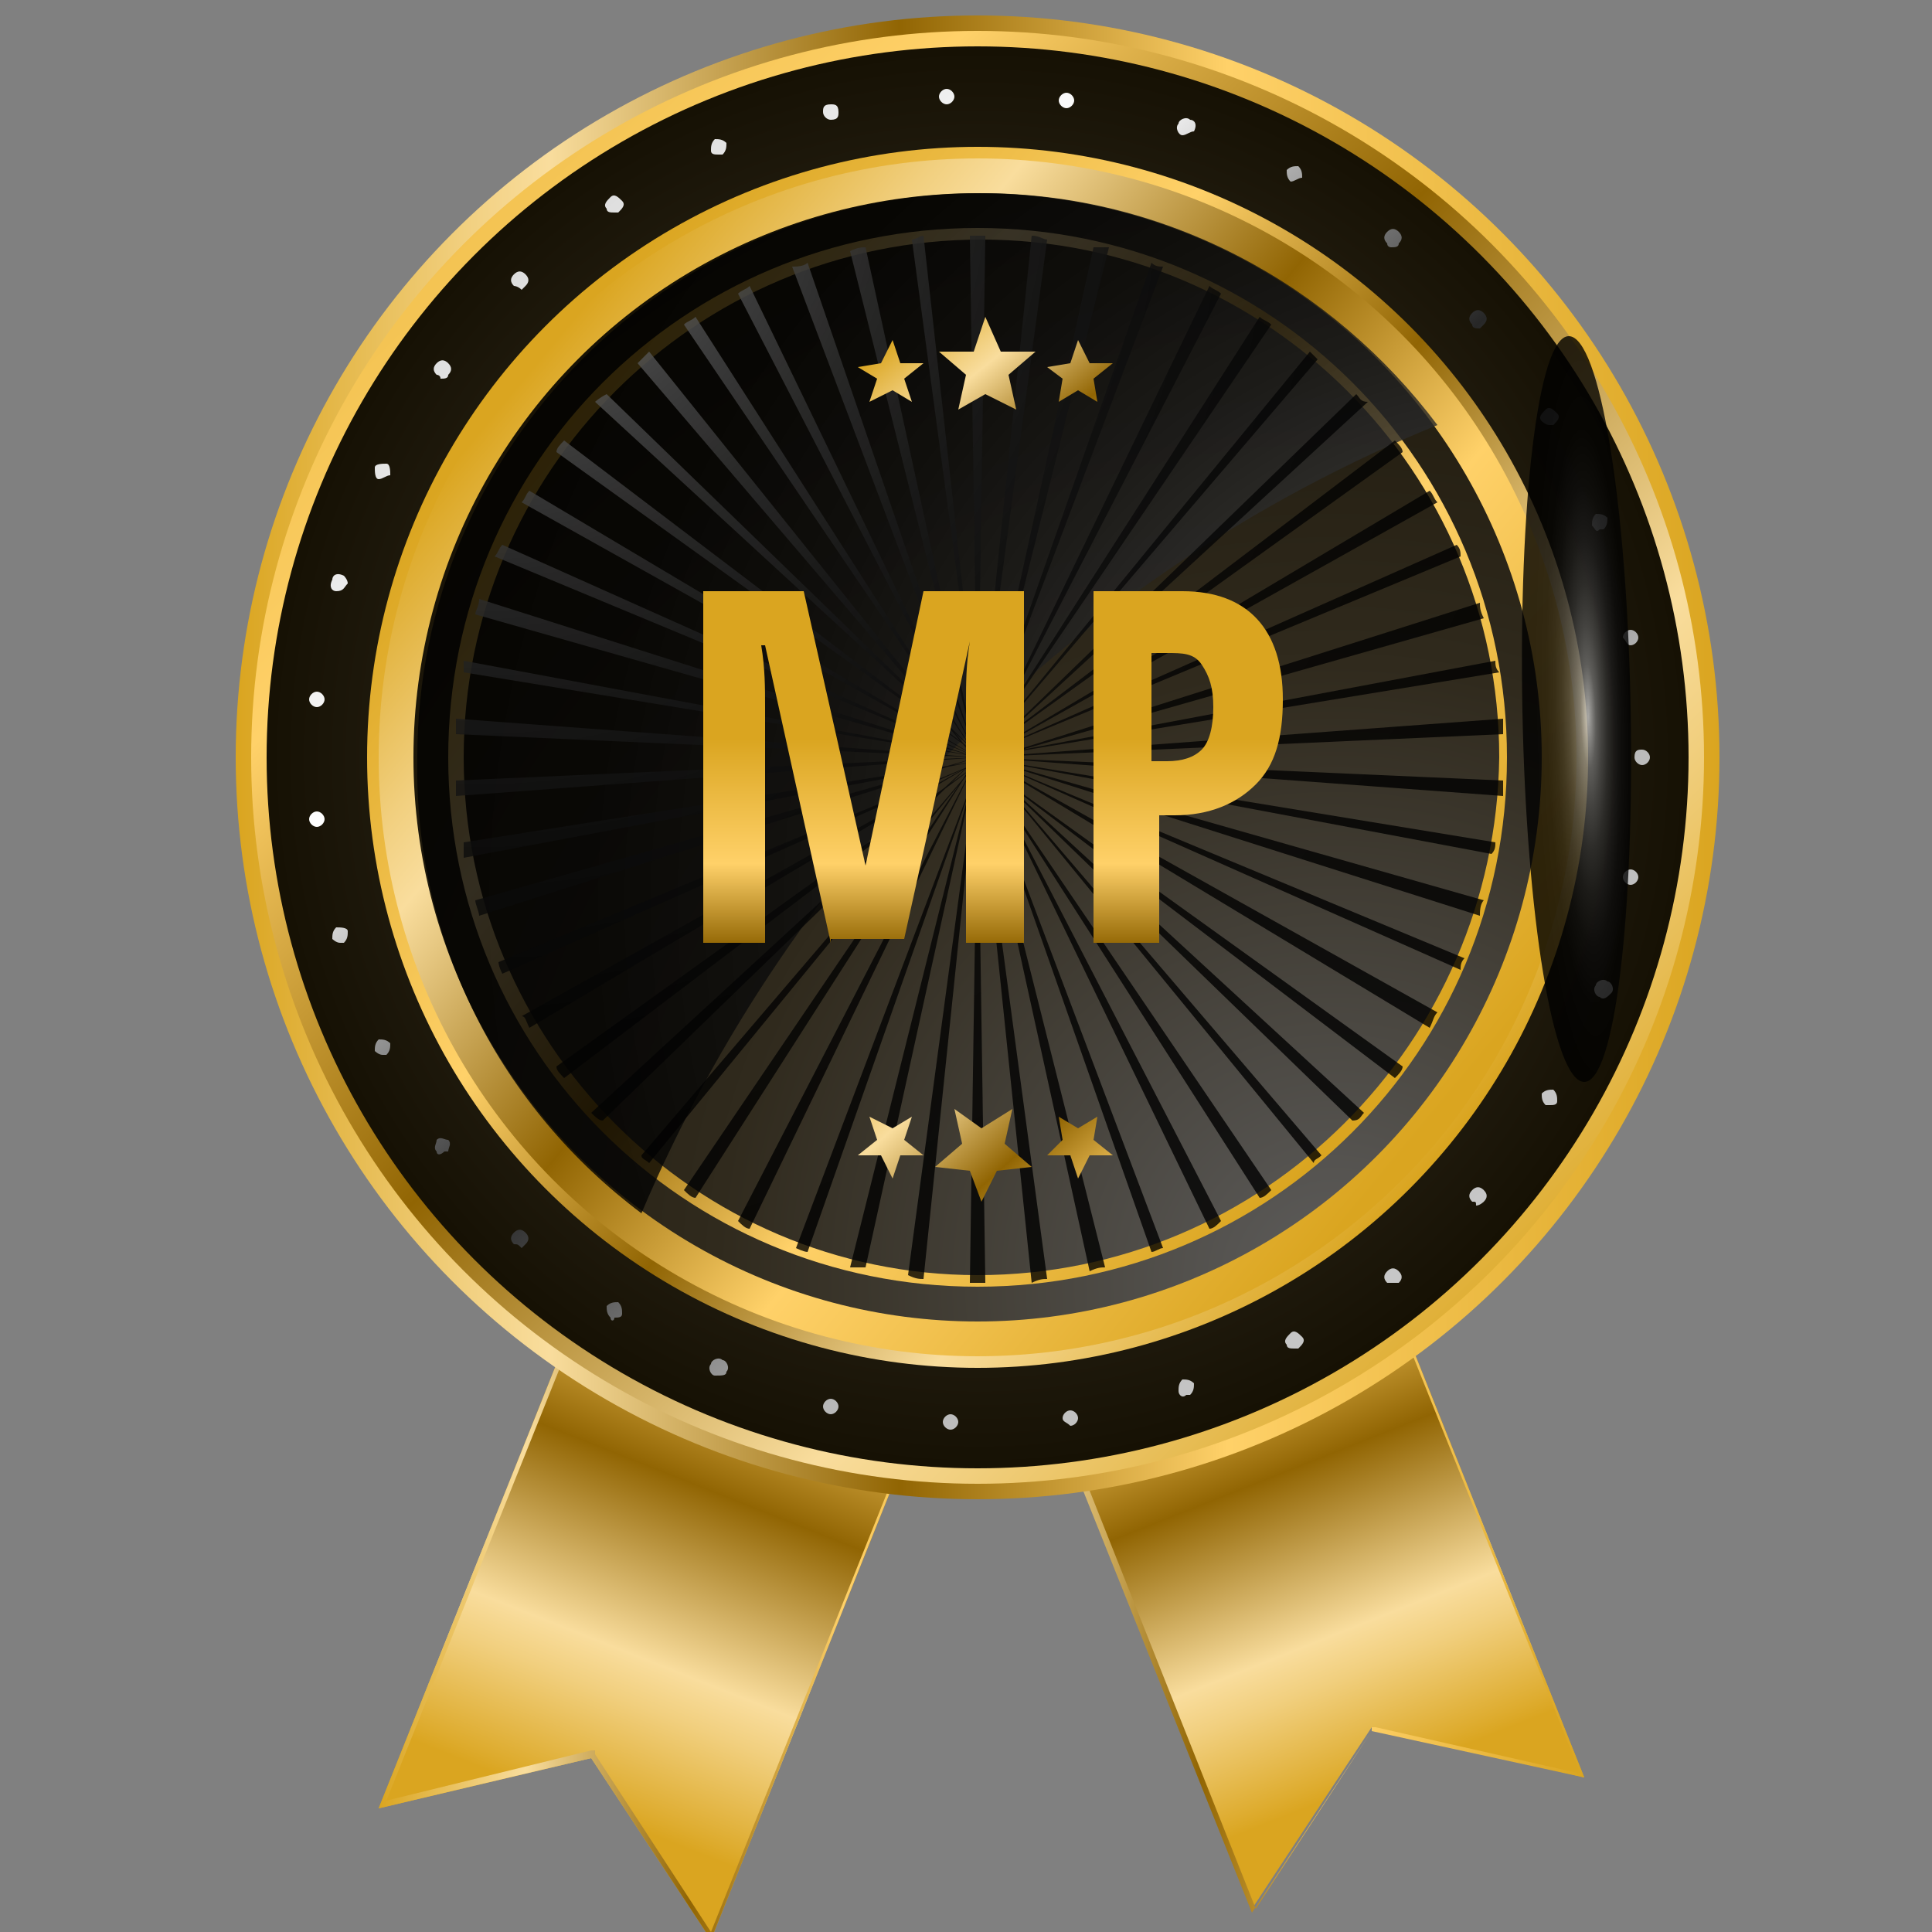 <?xml version="1.0" encoding="utf-8"?>
<!-- Generator: Adobe Illustrator 21.0.0, SVG Export Plug-In . SVG Version: 6.00 Build 0)  -->
<svg version="1.1" id="Layer_1" xmlns="http://www.w3.org/2000/svg" xmlns:xlink="http://www.w3.org/1999/xlink" x="0px" y="0px"
	 width="50px" height="50px" viewBox="0 0 50 50" style="enable-background:new 0 0 50 50;" xml:space="preserve">
<rect x="0" y="0" width="50" height="50" fill="#808080" stroke="none"/>
<style type="text/css">
	.st0{fill:url(#SVGID_1_);}
	.st1{fill:url(#SVGID_2_);}
	.st2{fill:url(#SVGID_3_);}
	.st3{fill:url(#SVGID_4_);}
	.st4{fill:url(#SVGID_5_);}
	.st5{fill:url(#SVGID_6_);}
	.st6{fill:url(#SVGID_7_);}
	.st7{fill:url(#SVGID_8_);}
	.st8{fill:url(#SVGID_9_);}
	.st9{fill:url(#SVGID_10_);}
	.st10{fill:url(#SVGID_11_);}
	.st11{fill:url(#SVGID_12_);}
	.st12{fill:url(#SVGID_13_);}
	.st13{opacity:0.8;fill:url(#SVGID_14_);}
	.st14{opacity:0.8;fill:url(#SVGID_15_);}
	.st15{opacity:0.8;fill:url(#SVGID_16_);}
	.st16{fill:url(#SVGID_17_);}
	.st17{fill:url(#SVGID_18_);}
	.st18{fill:url(#SVGID_19_);}
	.st19{fill:url(#SVGID_20_);}
	.st20{fill:url(#SVGID_21_);}
	.st21{fill:url(#SVGID_22_);}
	.st22{fill:url(#SVGID_23_);}
	.st23{fill:url(#SVGID_24_);}
</style>
<g>
	<g>
		
			<linearGradient id="SVGID_1_" gradientUnits="userSpaceOnUse" x1="-1756.966" y1="45.946" x2="-1750.126" y2="28.65" gradientTransform="matrix(-1 0 0 1 -1721.004 0)">
			<stop  offset="0" style="stop-color:#DAA520"/>
			<stop  offset="2.318059e-02" style="stop-color:#DEAC2F"/>
			<stop  offset="0.151" style="stop-color:#F1CF7E"/>
			<stop  offset="0.21" style="stop-color:#F9DD9D"/>
			<stop  offset="0.446" style="stop-color:#916503"/>
			<stop  offset="0.667" style="stop-color:#FFD169"/>
			<stop  offset="1" style="stop-color:#DAA520"/>
		</linearGradient>
		<polygon class="st0" points="31.6,22.5 23,26 32.4,49.4 35.5,44.7 41,46 		"/>
		<linearGradient id="SVGID_2_" gradientUnits="userSpaceOnUse" x1="23.04" y1="35.99" x2="41.009" y2="35.99">
			<stop  offset="0" style="stop-color:#DAA520"/>
			<stop  offset="2.318059e-02" style="stop-color:#DEAC2F"/>
			<stop  offset="0.151" style="stop-color:#F1CF7E"/>
			<stop  offset="0.21" style="stop-color:#F9DD9D"/>
			<stop  offset="0.446" style="stop-color:#916503"/>
			<stop  offset="0.667" style="stop-color:#FFD169"/>
			<stop  offset="1" style="stop-color:#DAA520"/>
		</linearGradient>
		<path class="st1" d="M31.6,22.7l9.3,23.2l-5.3-1.2l-0.1,0l0,0.1l-3,4.6L23.2,26L31.6,22.7 M31.6,22.5L23,26l9.4,23.5l3.1-4.7
			L41,46L31.6,22.5L31.6,22.5z"/>
	</g>
	<g>
		<g>
			<linearGradient id="SVGID_3_" gradientUnits="userSpaceOnUse" x1="14.879" y1="46.703" x2="22.175" y2="28.256">
				<stop  offset="0" style="stop-color:#DAA520"/>
				<stop  offset="2.318059e-02" style="stop-color:#DEAC2F"/>
				<stop  offset="0.151" style="stop-color:#F1CF7E"/>
				<stop  offset="0.21" style="stop-color:#F9DD9D"/>
				<stop  offset="0.446" style="stop-color:#916503"/>
				<stop  offset="0.667" style="stop-color:#FFD169"/>
				<stop  offset="1" style="stop-color:#DAA520"/>
			</linearGradient>
			<polygon class="st2" points="19.2,23.3 27.8,26.7 18.4,50.2 15.3,45.5 9.8,46.8 			"/>
			<linearGradient id="SVGID_4_" gradientUnits="userSpaceOnUse" x1="9.833" y1="36.747" x2="27.801" y2="36.747">
				<stop  offset="0" style="stop-color:#DAA520"/>
				<stop  offset="2.318059e-02" style="stop-color:#DEAC2F"/>
				<stop  offset="0.151" style="stop-color:#F1CF7E"/>
				<stop  offset="0.21" style="stop-color:#F9DD9D"/>
				<stop  offset="0.446" style="stop-color:#916503"/>
				<stop  offset="0.667" style="stop-color:#FFD169"/>
				<stop  offset="1" style="stop-color:#DAA520"/>
			</linearGradient>
			<path class="st3" d="M19.3,23.4l8.4,3.4L18.4,50l-3-4.6l0-0.1l-0.1,0L10,46.6L19.3,23.4 M19.2,23.3L9.8,46.8l5.5-1.3l3.1,4.7
				l9.4-23.5L19.2,23.3L19.2,23.3z"/>
		</g>
	</g>
	<linearGradient id="SVGID_5_" gradientUnits="userSpaceOnUse" x1="6.139" y1="19.616" x2="44.546" y2="19.616">
		<stop  offset="0" style="stop-color:#DAA520"/>
		<stop  offset="2.318059e-02" style="stop-color:#DEAC2F"/>
		<stop  offset="0.151" style="stop-color:#F1CF7E"/>
		<stop  offset="0.21" style="stop-color:#F9DD9D"/>
		<stop  offset="0.446" style="stop-color:#916503"/>
		<stop  offset="0.667" style="stop-color:#FFD169"/>
		<stop  offset="1" style="stop-color:#DAA520"/>
	</linearGradient>
	<circle class="st4" cx="25.3" cy="19.6" r="19.2"/>
	
		<linearGradient id="SVGID_6_" gradientUnits="userSpaceOnUse" x1="-1348.396" y1="-1565.562" x2="-1312.202" y2="-1529.368" gradientTransform="matrix(-1 0 0 -1 -1308.479 -1531.372)">
		<stop  offset="0" style="stop-color:#DAA520"/>
		<stop  offset="2.318059e-02" style="stop-color:#DEAC2F"/>
		<stop  offset="0.151" style="stop-color:#F1CF7E"/>
		<stop  offset="0.21" style="stop-color:#F9DD9D"/>
		<stop  offset="0.446" style="stop-color:#916503"/>
		<stop  offset="0.667" style="stop-color:#FFD169"/>
		<stop  offset="1" style="stop-color:#DAA520"/>
	</linearGradient>
	<circle class="st5" cx="25.3" cy="19.6" r="18.8"/>
	<radialGradient id="SVGID_7_" cx="25.343" cy="19.616" r="18.355" gradientUnits="userSpaceOnUse">
		<stop  offset="0" style="stop-color:#5E5D5C"/>
		<stop  offset="0.516" style="stop-color:#302A1D"/>
		<stop  offset="1" style="stop-color:#161104"/>
	</radialGradient>
	<circle class="st6" cx="25.3" cy="19.6" r="18.4"/>
	<g>
		<linearGradient id="SVGID_8_" gradientUnits="userSpaceOnUse" x1="12.795" y1="5.488" x2="41.269" y2="37.451">
			<stop  offset="0" style="stop-color:#D5D5D5"/>
			<stop  offset="5.046252e-02" style="stop-color:#E0E0E0"/>
			<stop  offset="0.21" style="stop-color:#FFFFFF"/>
			<stop  offset="0.446" style="stop-color:#272727"/>
			<stop  offset="0.667" style="stop-color:#B7B7B7"/>
			<stop  offset="1" style="stop-color:#D5D5D5"/>
		</linearGradient>
		<path class="st7" d="M24.6,37c-0.1,0-0.2-0.1-0.2-0.2l0,0c0-0.1,0.1-0.2,0.2-0.2l0,0c0.1,0,0.2,0.1,0.2,0.2l0,0
			C24.8,36.9,24.7,37,24.6,37L24.6,37C24.6,37,24.6,37,24.6,37z M27.5,36.7c0-0.1,0.1-0.2,0.2-0.2l0,0c0.1,0,0.2,0.1,0.2,0.2l0,0
			c0,0.1-0.1,0.2-0.2,0.2l0,0c0,0,0,0,0,0l0,0C27.6,36.8,27.5,36.8,27.5,36.7z M21.5,36.6L21.5,36.6L21.5,36.6
			c-0.1,0-0.2-0.1-0.2-0.2l0,0c0-0.1,0.1-0.2,0.2-0.2l0,0c0.1,0,0.2,0.1,0.2,0.2l0,0C21.7,36.5,21.6,36.6,21.5,36.6L21.5,36.6
			C21.5,36.6,21.5,36.6,21.5,36.6z M30.5,36c0-0.1,0-0.2,0.1-0.3l0,0c0.1,0,0.2,0,0.3,0.1l0,0c0,0.1,0,0.2-0.1,0.3l0,0l0,0l0,0
			c0,0,0,0-0.1,0l0,0C30.6,36.2,30.5,36.1,30.5,36z M18.5,35.6c-0.1,0-0.2-0.2-0.1-0.3l0,0c0-0.1,0.2-0.2,0.3-0.1l0,0
			c0.1,0,0.2,0.2,0.1,0.3l0,0C18.8,35.6,18.7,35.6,18.5,35.6L18.5,35.6C18.6,35.6,18.5,35.6,18.5,35.6z M33.3,34.8
			c-0.1-0.1,0-0.2,0.1-0.3l0,0c0.1-0.1,0.2,0,0.3,0.1l0,0c0.1,0.1,0,0.2-0.1,0.3l0,0c0,0-0.1,0-0.1,0l0,0
			C33.4,34.9,33.3,34.9,33.3,34.8z M15.8,34.1C15.8,34.1,15.8,34.1,15.8,34.1L15.8,34.1c-0.1-0.1-0.1-0.2-0.1-0.3l0,0
			c0.1-0.1,0.2-0.1,0.3-0.1l0,0c0.1,0.1,0.1,0.2,0.1,0.3l0,0c0,0.1-0.1,0.1-0.2,0.1l0,0C15.9,34.2,15.8,34.2,15.8,34.1z M35.9,33.2
			c-0.1-0.1-0.1-0.2,0-0.3l0,0c0.1-0.1,0.2-0.1,0.3,0l0,0c0.1,0.1,0.1,0.2,0,0.3l0,0c0,0-0.1,0-0.1,0l0,0
			C36,33.2,35.9,33.2,35.9,33.2z M13.3,32.2c-0.1-0.1-0.1-0.2,0-0.3l0,0c0.1-0.1,0.2-0.1,0.3,0l0,0c0.1,0.1,0.1,0.2,0,0.3l0,0
			c0,0-0.1,0.1-0.1,0.1l0,0C13.4,32.2,13.4,32.2,13.3,32.2z M38.1,31.1c-0.1-0.1-0.1-0.2,0-0.3l0,0c0.1-0.1,0.2-0.1,0.3,0l0,0
			c0.1,0.1,0.1,0.2,0,0.3l0,0c0,0-0.1,0.1-0.2,0.1l0,0C38.2,31.1,38.2,31.1,38.1,31.1z M11.3,29.8C11.3,29.8,11.3,29.8,11.3,29.8
			L11.3,29.8c-0.1-0.1,0-0.2,0-0.3l0,0c0.1-0.1,0.2,0,0.3,0l0,0c0.1,0.1,0,0.2,0,0.3l0,0c0,0-0.1,0-0.1,0l0,0
			C11.4,29.9,11.3,29.9,11.3,29.8z M40,28.6c-0.1-0.1-0.1-0.2-0.1-0.3l0,0c0.1-0.1,0.2-0.1,0.3-0.1l0,0c0.1,0.1,0.1,0.2,0.1,0.3l0,0
			c0,0.1-0.1,0.1-0.2,0.1l0,0C40.1,28.6,40,28.6,40,28.6z M9.7,27.2c0-0.1,0-0.2,0.1-0.3l0,0c0.1,0,0.2,0,0.3,0.1l0,0
			c0,0.1,0,0.2-0.1,0.3l0,0c0,0-0.1,0-0.1,0l0,0C9.8,27.3,9.7,27.2,9.7,27.2z M41.4,25.8c-0.1,0-0.2-0.2-0.1-0.3l0,0
			c0-0.1,0.2-0.2,0.3-0.1l0,0c0.1,0,0.2,0.2,0.1,0.3l0,0l0,0l0,0C41.6,25.8,41.5,25.9,41.4,25.8L41.4,25.8
			C41.4,25.9,41.4,25.9,41.4,25.8z M8.6,24.3c0-0.1,0-0.2,0.1-0.3l0,0C8.8,24,9,24,9,24.1l0,0c0,0.1,0,0.2-0.1,0.3l0,0
			c0,0,0,0-0.1,0l0,0C8.7,24.4,8.6,24.3,8.6,24.3z M42.2,22.9c-0.1,0-0.2-0.1-0.2-0.2l0,0c0-0.1,0.1-0.2,0.2-0.2l0,0
			c0.1,0,0.2,0.1,0.2,0.2l0,0C42.4,22.8,42.3,22.9,42.2,22.9L42.2,22.9C42.2,22.9,42.2,22.9,42.2,22.9z M8,21.2
			C8,21.1,8.1,21,8.2,21l0,0c0.1,0,0.2,0.1,0.2,0.2l0,0c0,0.1-0.1,0.2-0.2,0.2l0,0c0,0,0,0,0,0l0,0C8.1,21.4,8,21.3,8,21.2z
			 M42.3,19.6C42.3,19.6,42.3,19.6,42.3,19.6L42.3,19.6C42.3,19.6,42.3,19.6,42.3,19.6L42.3,19.6c0-0.2,0.1-0.2,0.2-0.2l0,0
			c0.1,0,0.2,0.1,0.2,0.2l0,0c0,0,0,0,0,0l0,0c0,0,0,0,0,0l0,0c0,0.1-0.1,0.2-0.2,0.2l0,0C42.4,19.8,42.3,19.7,42.3,19.6z M8.2,18.3
			c-0.1,0-0.2-0.1-0.2-0.2l0,0c0-0.1,0.1-0.2,0.2-0.2l0,0c0.1,0,0.2,0.1,0.2,0.2l0,0C8.4,18.2,8.3,18.3,8.2,18.3L8.2,18.3
			C8.2,18.3,8.2,18.3,8.2,18.3z M42,16.5c0-0.1,0.1-0.2,0.2-0.2l0,0c0.1,0,0.2,0.1,0.2,0.2l0,0c0,0.1-0.1,0.2-0.2,0.2l0,0
			c0,0,0,0,0,0l0,0C42.1,16.7,42.1,16.6,42,16.5z M8.7,15.3c-0.1,0-0.2-0.1-0.1-0.3l0,0c0-0.1,0.1-0.2,0.3-0.1l0,0
			C8.9,14.9,9,15,9,15.1l0,0C8.9,15.2,8.9,15.3,8.7,15.3L8.7,15.3C8.8,15.3,8.7,15.3,8.7,15.3z M41.2,13.6c0-0.1,0-0.2,0.1-0.3l0,0
			c0.1,0,0.2,0,0.3,0.1l0,0c0,0.1,0,0.2-0.1,0.3l0,0c0,0,0,0-0.1,0l0,0C41.3,13.8,41.3,13.7,41.2,13.6z M9.8,12.4
			c-0.1,0-0.1-0.2-0.1-0.3l0,0c0-0.1,0.2-0.1,0.3-0.1l0,0c0.1,0,0.1,0.2,0.1,0.3l0,0C10,12.3,9.9,12.4,9.8,12.4L9.8,12.4
			C9.8,12.4,9.8,12.4,9.8,12.4z M39.9,10.9L39.9,10.9c-0.1-0.1,0-0.2,0.1-0.3l0,0c0.1-0.1,0.2,0,0.3,0.1l0,0c0.1,0.1,0,0.2-0.1,0.3
			l0,0c0,0-0.1,0-0.1,0l0,0C40,11,39.9,10.9,39.9,10.9z M11.3,9.7c-0.1-0.1-0.1-0.2,0-0.3l0,0c0.1-0.1,0.2-0.1,0.3,0l0,0
			c0.1,0.1,0.1,0.2,0,0.3l0,0c0,0.1-0.1,0.1-0.2,0.1l0,0C11.4,9.7,11.3,9.7,11.3,9.7z M38.1,8.4c-0.1-0.1-0.1-0.2,0-0.3l0,0
			c0.1-0.1,0.2-0.1,0.3,0l0,0c0.1,0.1,0.1,0.2,0,0.3l0,0c0,0-0.1,0.1-0.1,0.1l0,0C38.2,8.5,38.1,8.5,38.1,8.4z M13.3,7.4
			c-0.1-0.1-0.1-0.2,0-0.3l0,0c0.1-0.1,0.2-0.1,0.3,0l0,0c0.1,0.1,0.1,0.2,0,0.3l0,0c0,0-0.1,0.1-0.1,0.1l0,0
			C13.4,7.4,13.3,7.4,13.3,7.4z M35.9,6.3c-0.1-0.1-0.1-0.2,0-0.3l0,0c0.1-0.1,0.2-0.1,0.3,0l0,0c0.1,0.1,0.1,0.2,0,0.3l0,0
			c0,0.1-0.1,0.1-0.2,0.1l0,0C36,6.4,35.9,6.4,35.9,6.3z M15.7,5.4c-0.1-0.1,0-0.2,0.1-0.3l0,0c0.1-0.1,0.2,0,0.3,0.1l0,0
			c0.1,0.1,0,0.2-0.1,0.3l0,0c0,0-0.1,0-0.1,0l0,0C15.8,5.5,15.7,5.5,15.7,5.4z M33.4,4.7L33.4,4.7c-0.1-0.1-0.1-0.2-0.1-0.3l0,0
			c0.1-0.1,0.2-0.1,0.3-0.1l0,0l0,0l0,0c0.1,0.1,0.1,0.2,0.1,0.3l0,0C33.6,4.6,33.5,4.7,33.4,4.7L33.4,4.7
			C33.4,4.7,33.4,4.7,33.4,4.7z M18.4,3.9c0-0.1,0-0.2,0.1-0.3l0,0c0.1,0,0.2,0,0.3,0.1l0,0c0,0.1,0,0.2-0.1,0.3l0,0
			c0,0-0.1,0-0.1,0l0,0C18.5,4,18.4,4,18.4,3.9z M30.6,3.5c-0.1,0-0.2-0.2-0.1-0.3l0,0c0-0.1,0.2-0.2,0.3-0.1l0,0
			c0.1,0,0.2,0.1,0.1,0.3l0,0C30.8,3.4,30.7,3.5,30.6,3.5L30.6,3.5C30.6,3.5,30.6,3.5,30.6,3.5z M21.3,2.9c0-0.1,0-0.2,0.2-0.2l0,0
			c0.1,0,0.2,0,0.2,0.2l0,0c0,0.1,0,0.2-0.2,0.2l0,0c0,0,0,0,0,0l0,0C21.4,3.1,21.3,3,21.3,2.9z M27.6,2.8c-0.1,0-0.2-0.1-0.2-0.2
			l0,0c0-0.1,0.1-0.2,0.2-0.2l0,0c0.1,0,0.2,0.1,0.2,0.2l0,0C27.8,2.7,27.7,2.8,27.6,2.8L27.6,2.8C27.6,2.8,27.6,2.8,27.6,2.8z
			 M24.3,2.5c0-0.1,0.1-0.2,0.2-0.2l0,0c0.1,0,0.2,0.1,0.2,0.2l0,0c0,0.1-0.1,0.2-0.2,0.2l0,0c0,0,0,0,0,0l0,0
			C24.4,2.7,24.3,2.6,24.3,2.5z"/>
	</g>
	
		<linearGradient id="SVGID_9_" gradientUnits="userSpaceOnUse" x1="-1345.867" y1="-1561.005" x2="-1322.065" y2="-1541.209" gradientTransform="matrix(-1 0 0 -1 -1308.479 -1531.372)">
		<stop  offset="0" style="stop-color:#DAA520"/>
		<stop  offset="2.318059e-02" style="stop-color:#DEAC2F"/>
		<stop  offset="0.151" style="stop-color:#F1CF7E"/>
		<stop  offset="0.21" style="stop-color:#F9DD9D"/>
		<stop  offset="0.446" style="stop-color:#916503"/>
		<stop  offset="0.667" style="stop-color:#FFD169"/>
		<stop  offset="1" style="stop-color:#DAA520"/>
	</linearGradient>
	<circle class="st8" cx="25.3" cy="19.6" r="15.8"/>
	<linearGradient id="SVGID_10_" gradientUnits="userSpaceOnUse" x1="13.541" y1="9.8" x2="36.864" y2="29.198">
		<stop  offset="0" style="stop-color:#DAA520"/>
		<stop  offset="2.318059e-02" style="stop-color:#DEAC2F"/>
		<stop  offset="0.151" style="stop-color:#F1CF7E"/>
		<stop  offset="0.21" style="stop-color:#F9DD9D"/>
		<stop  offset="0.446" style="stop-color:#916503"/>
		<stop  offset="0.667" style="stop-color:#FFD169"/>
		<stop  offset="1" style="stop-color:#DAA520"/>
	</linearGradient>
	<circle class="st9" cx="25.3" cy="19.6" r="15.5"/>
	<linearGradient id="SVGID_11_" gradientUnits="userSpaceOnUse" x1="15.962" y1="11.815" x2="34.5" y2="27.232">
		<stop  offset="0" style="stop-color:#D5D5D5"/>
		<stop  offset="5.046252e-02" style="stop-color:#E0E0E0"/>
		<stop  offset="0.21" style="stop-color:#FFFFFF"/>
		<stop  offset="0.446" style="stop-color:#272727"/>
		<stop  offset="0.667" style="stop-color:#B7B7B7"/>
		<stop  offset="1" style="stop-color:#D5D5D5"/>
	</linearGradient>
	<circle class="st10" cx="25.3" cy="19.6" r="12.3"/>
	<radialGradient id="SVGID_12_" cx="34.545" cy="33.198" r="31.009" gradientUnits="userSpaceOnUse">
		<stop  offset="0" style="stop-color:#5E5D5C"/>
		<stop  offset="0.516" style="stop-color:#302A1D"/>
		<stop  offset="1" style="stop-color:#161104"/>
	</radialGradient>
	<circle class="st11" cx="25.3" cy="19.6" r="14.6"/>
	<linearGradient id="SVGID_13_" gradientUnits="userSpaceOnUse" x1="14.859" y1="10.897" x2="35.578" y2="28.128">
		<stop  offset="0" style="stop-color:#DAA520"/>
		<stop  offset="2.318059e-02" style="stop-color:#DEAC2F"/>
		<stop  offset="0.151" style="stop-color:#F1CF7E"/>
		<stop  offset="0.21" style="stop-color:#F9DD9D"/>
		<stop  offset="0.446" style="stop-color:#916503"/>
		<stop  offset="0.667" style="stop-color:#FFD169"/>
		<stop  offset="1" style="stop-color:#DAA520"/>
	</linearGradient>
	<path class="st12" d="M25.3,5.9c-7.6,0-13.7,6.1-13.7,13.7s6.1,13.7,13.7,13.7c7.6,0,13.7-6.1,13.7-13.7S32.9,5.9,25.3,5.9z
		 M25.3,33C18,33,12,27,12,19.6c0-7.4,6-13.4,13.4-13.4s13.4,6,13.4,13.4C38.7,27,32.7,33,25.3,33z"/>
	<radialGradient id="SVGID_14_" cx="39.755" cy="23.371" r="31.665" gradientUnits="userSpaceOnUse">
		<stop  offset="0" style="stop-color:#CBCBCB"/>
		<stop  offset="0.14" style="stop-color:#6E6E6E"/>
		<stop  offset="0.142" style="stop-color:#6D6D6D"/>
		<stop  offset="0.247" style="stop-color:#4C4C4C"/>
		<stop  offset="0.358" style="stop-color:#303030"/>
		<stop  offset="0.479" style="stop-color:#1B1B1B"/>
		<stop  offset="0.613" style="stop-color:#0C0C0C"/>
		<stop  offset="0.769" style="stop-color:#030303"/>
		<stop  offset="1" style="stop-color:#000000"/>
	</radialGradient>
	<path class="st13" d="M16.6,31.4c3.9-9.2,11.3-16.6,20.6-20.4c-2.7-3.6-7-6-11.8-6c-8.1,0-14.6,6.6-14.6,14.6
		C10.7,24.4,13,28.7,16.6,31.4z"/>
	<radialGradient id="SVGID_15_" cx="12.446" cy="4.354" r="29.135" gradientUnits="userSpaceOnUse">
		<stop  offset="0" style="stop-color:#CBCBCB"/>
		<stop  offset="0.14" style="stop-color:#6E6E6E"/>
		<stop  offset="0.142" style="stop-color:#6D6D6D"/>
		<stop  offset="0.247" style="stop-color:#4C4C4C"/>
		<stop  offset="0.358" style="stop-color:#303030"/>
		<stop  offset="0.479" style="stop-color:#1B1B1B"/>
		<stop  offset="0.613" style="stop-color:#0C0C0C"/>
		<stop  offset="0.769" style="stop-color:#030303"/>
		<stop  offset="1" style="stop-color:#000000"/>
	</radialGradient>
	<path class="st14" d="M19.4,31.8l5.9-12.2l-6.2,12C19.2,31.7,19.3,31.8,19.4,31.8z M20.9,32.4l4.5-12.8l-4.8,12.7
		C20.6,32.3,20.8,32.4,20.9,32.4z M18,31l7.3-11.4l-7.6,11.2C17.8,30.9,17.9,31,18,31z M16.8,30.1l8.6-10.5l-8.8,10.3
		C16.6,30,16.7,30,16.8,30.1z M23.9,33.1l1.4-13.5l-1.8,13.4C23.7,33.1,23.8,33.1,23.9,33.1z M22.4,32.8l2.9-13.2L22,32.8
		C22.2,32.8,22.3,32.8,22.4,32.8z M13,25.2l12.4-5.5l-12.5,5.2C12.9,24.9,12.9,25,13,25.2z M12.4,23.7l12.9-4.1l-13,3.7
		C12.3,23.4,12.4,23.6,12.4,23.7z M25.3,33.2c0.1,0,0.1,0,0.2,0l-0.2-13.6l-0.2,13.6C25.2,33.2,25.3,33.2,25.3,33.2z M12,22.2
		l13.3-2.5L12,21.8C12,21.9,12,22,12,22.2z M14.6,27.9l10.8-8.2l-11,7.9C14.4,27.7,14.5,27.8,14.6,27.9z M15.6,29l9.7-9.4l-10,9.2
		C15.4,28.9,15.5,29,15.6,29z M13.7,26.6l11.6-6.9l-11.8,6.6C13.6,26.3,13.6,26.4,13.7,26.6z M34.2,29.9l-8.8-10.3l8.6,10.5
		C34,30,34.1,30,34.2,29.9z M38.4,23.3l-13-3.7l12.9,4.1C38.3,23.6,38.3,23.4,38.4,23.3z M37.9,24.8l-12.5-5.2l12.4,5.5
		C37.8,25,37.8,24.9,37.9,24.8z M37.2,26.2l-11.8-6.6L37,26.6C37.1,26.4,37.1,26.3,37.2,26.2z M38.7,21.8l-13.4-2.2l13.3,2.5
		C38.7,22,38.7,21.9,38.7,21.8z M38.9,20.6c0-0.1,0-0.2,0-0.4l-13.5-0.6L38.9,20.6z M27.1,33.1l-1.8-13.4l1.4,13.5
		C26.9,33.1,27,33.1,27.1,33.1z M36.3,27.6l-11-7.9l10.8,8.2C36.2,27.8,36.3,27.7,36.3,27.6z M30.1,32.3l-4.8-12.7l4.5,12.8
		C29.9,32.4,30,32.3,30.1,32.3z M31.6,31.6l-6.2-12l5.9,12.2C31.4,31.8,31.5,31.7,31.6,31.6z M28.6,32.8l-3.3-13.1l2.9,13.2
		C28.4,32.8,28.5,32.8,28.6,32.8z M32.9,30.8l-7.6-11.2L32.6,31C32.7,31,32.8,30.9,32.9,30.8z M35.3,28.8l-10-9.2l9.7,9.4
		C35.2,29,35.2,28.9,35.3,28.8z M11.8,20.6l13.5-1l-13.5,0.6C11.8,20.3,11.8,20.5,11.8,20.6z M12,17.4l13.4,2.2L12,17.1
		C12,17.2,12,17.3,12,17.4z M32.6,8.2l-7.3,11.4l7.6-11.2C32.8,8.3,32.7,8.3,32.6,8.2z M31.3,7.4l-5.9,12.2l6.2-12
		C31.5,7.5,31.4,7.5,31.3,7.4z M33.9,9.1l-8.6,10.5l8.8-10.3C34.1,9.3,34,9.2,33.9,9.1z M28.3,6.4l-2.9,13.2l3.3-13.2
		C28.5,6.4,28.4,6.4,28.3,6.4z M29.8,6.8l-4.5,12.8l4.8-12.7C30,6.9,29.9,6.9,29.8,6.8z M26.7,6.1l-1.4,13.5l1.8-13.4
		C27,6.2,26.9,6.1,26.7,6.1z M35.1,10.2l-9.7,9.4l10-9.2C35.2,10.4,35.2,10.3,35.1,10.2z M38.7,17.1l-13.3,2.5l13.4-2.2
		C38.7,17.3,38.7,17.2,38.7,17.1z M38.3,15.6l-12.9,4.1l13-3.7C38.3,15.8,38.3,15.7,38.3,15.6z M36.1,11.4l-10.8,8.2l11-7.9
		C36.3,11.6,36.2,11.5,36.1,11.4z M38.9,18.6l-13.5,1L38.9,19C38.9,18.9,38.9,18.8,38.9,18.6z M37.7,14.1l-12.4,5.5l12.5-5.2
		C37.8,14.3,37.8,14.2,37.7,14.1z M37,12.7l-11.6,6.9L37.2,13C37.1,12.9,37.1,12.8,37,12.7z M16.5,9.4l8.8,10.3L16.8,9.1
		C16.7,9.2,16.6,9.3,16.5,9.4z M25.3,6.1c-0.1,0-0.1,0-0.2,0l0.2,13.6l0.2-13.6C25.5,6.1,25.4,6.1,25.3,6.1z M15.4,10.4l10,9.2
		l-9.7-9.4C15.5,10.3,15.4,10.4,15.4,10.4z M13.5,13l11.8,6.6l-11.6-6.9C13.6,12.8,13.6,12.9,13.5,13z M14.4,11.7l11,7.9l-10.8-8.2
		C14.5,11.5,14.4,11.6,14.4,11.7z M12.8,14.4l12.5,5.2L13,14.1C12.9,14.2,12.9,14.3,12.8,14.4z M12.3,15.9l13,3.7l-12.9-4.1
		C12.4,15.7,12.3,15.8,12.3,15.9z M11.8,19l13.5,0.6l-13.5-1C11.8,18.8,11.8,18.9,11.8,19z M23.6,6.2l1.8,13.4L23.9,6.1
		C23.8,6.1,23.7,6.2,23.6,6.2z M22,6.5l3.3,13.2L22.4,6.4C22.3,6.4,22.2,6.4,22,6.5z M17.7,8.4l7.6,11.2L18,8.2
		C17.9,8.3,17.8,8.3,17.7,8.4z M19.1,7.6l6.2,12L19.4,7.4C19.3,7.5,19.2,7.5,19.1,7.6z M20.5,6.9l4.8,12.7L20.9,6.8
		C20.8,6.9,20.6,6.9,20.5,6.9z"/>
	
		<radialGradient id="SVGID_16_" cx="-892.632" cy="-1384.029" r="1.387" gradientTransform="matrix(0.166 6.961 -1 2.380000e-02 -1194.755 6265.068)" gradientUnits="userSpaceOnUse">
		<stop  offset="0" style="stop-color:#CBCBCB"/>
		<stop  offset="0.14" style="stop-color:#6E6E6E"/>
		<stop  offset="0.142" style="stop-color:#6D6D6D"/>
		<stop  offset="0.247" style="stop-color:#4C4C4C"/>
		<stop  offset="0.358" style="stop-color:#303030"/>
		<stop  offset="0.479" style="stop-color:#1B1B1B"/>
		<stop  offset="0.613" style="stop-color:#0C0C0C"/>
		<stop  offset="0.769" style="stop-color:#030303"/>
		<stop  offset="1" style="stop-color:#000000"/>
	</radialGradient>
	<path class="st15" d="M41,28c-0.8,0-1.5-4.3-1.6-9.6c-0.1-5.3,0.4-9.7,1.2-9.7c0.8,0,1.5,4.3,1.6,9.6C42.3,23.6,41.8,28,41,28z"/>
	<g>
		<g>
			<linearGradient id="SVGID_17_" gradientUnits="userSpaceOnUse" x1="24.173" y1="7.876" x2="30.345" y2="15.563">
				<stop  offset="0" style="stop-color:#DAA520"/>
				<stop  offset="2.318059e-02" style="stop-color:#DEAC2F"/>
				<stop  offset="0.151" style="stop-color:#F1CF7E"/>
				<stop  offset="0.21" style="stop-color:#F9DD9D"/>
				<stop  offset="0.446" style="stop-color:#916503"/>
				<stop  offset="0.667" style="stop-color:#FFD169"/>
				<stop  offset="1" style="stop-color:#DAA520"/>
			</linearGradient>
			<polygon class="st16" points="26.3,10.6 25.5,10.2 24.8,10.6 25,9.7 24.3,9.1 25.2,9.1 25.5,8.2 25.9,9.1 26.8,9.1 26.1,9.7 			
				"/>
			<linearGradient id="SVGID_18_" gradientUnits="userSpaceOnUse" x1="25.541" y1="6.777" x2="31.714" y2="14.465">
				<stop  offset="0" style="stop-color:#DAA520"/>
				<stop  offset="2.318059e-02" style="stop-color:#DEAC2F"/>
				<stop  offset="0.151" style="stop-color:#F1CF7E"/>
				<stop  offset="0.21" style="stop-color:#F9DD9D"/>
				<stop  offset="0.446" style="stop-color:#916503"/>
				<stop  offset="0.667" style="stop-color:#FFD169"/>
				<stop  offset="1" style="stop-color:#DAA520"/>
			</linearGradient>
			<polygon class="st17" points="28.4,10.4 27.9,10.1 27.4,10.4 27.5,9.8 27.1,9.5 27.7,9.4 27.9,8.8 28.2,9.4 28.8,9.4 28.3,9.8 
							"/>
			<linearGradient id="SVGID_19_" gradientUnits="userSpaceOnUse" x1="22.586" y1="9.15" x2="28.759" y2="16.838">
				<stop  offset="0" style="stop-color:#DAA520"/>
				<stop  offset="2.318059e-02" style="stop-color:#DEAC2F"/>
				<stop  offset="0.151" style="stop-color:#F1CF7E"/>
				<stop  offset="0.21" style="stop-color:#F9DD9D"/>
				<stop  offset="0.446" style="stop-color:#916503"/>
				<stop  offset="0.667" style="stop-color:#FFD169"/>
				<stop  offset="1" style="stop-color:#DAA520"/>
			</linearGradient>
			<polygon class="st18" points="23.6,10.4 23.1,10.1 22.5,10.4 22.7,9.8 22.2,9.5 22.8,9.4 23.1,8.8 23.3,9.4 23.9,9.4 23.4,9.8 
							"/>
		</g>
		<g>
			<linearGradient id="SVGID_20_" gradientUnits="userSpaceOnUse" x1="22.596" y1="26.537" x2="30.031" y2="34.851">
				<stop  offset="0" style="stop-color:#DAA520"/>
				<stop  offset="2.318059e-02" style="stop-color:#DEAC2F"/>
				<stop  offset="0.151" style="stop-color:#F1CF7E"/>
				<stop  offset="0.21" style="stop-color:#F9DD9D"/>
				<stop  offset="0.446" style="stop-color:#916503"/>
				<stop  offset="0.667" style="stop-color:#FFD169"/>
				<stop  offset="1" style="stop-color:#DAA520"/>
			</linearGradient>
			<polygon class="st19" points="26.2,28.7 25.4,29.2 24.7,28.7 24.9,29.6 24.2,30.2 25.1,30.3 25.4,31.1 25.8,30.3 26.7,30.2 
				26,29.6 			"/>
			<linearGradient id="SVGID_21_" gradientUnits="userSpaceOnUse" x1="21.348" y1="27.654" x2="28.783" y2="35.967">
				<stop  offset="0" style="stop-color:#DAA520"/>
				<stop  offset="2.318059e-02" style="stop-color:#DEAC2F"/>
				<stop  offset="0.151" style="stop-color:#F1CF7E"/>
				<stop  offset="0.21" style="stop-color:#F9DD9D"/>
				<stop  offset="0.446" style="stop-color:#916503"/>
				<stop  offset="0.667" style="stop-color:#FFD169"/>
				<stop  offset="1" style="stop-color:#DAA520"/>
			</linearGradient>
			<polygon class="st20" points="23.6,28.9 23.1,29.2 22.5,28.9 22.7,29.5 22.2,29.9 22.8,29.9 23.1,30.5 23.3,29.9 23.9,29.9 
				23.4,29.5 			"/>
			<linearGradient id="SVGID_22_" gradientUnits="userSpaceOnUse" x1="24.048" y1="25.238" x2="31.484" y2="33.552">
				<stop  offset="0" style="stop-color:#DAA520"/>
				<stop  offset="2.318059e-02" style="stop-color:#DEAC2F"/>
				<stop  offset="0.151" style="stop-color:#F1CF7E"/>
				<stop  offset="0.21" style="stop-color:#F9DD9D"/>
				<stop  offset="0.446" style="stop-color:#916503"/>
				<stop  offset="0.667" style="stop-color:#FFD169"/>
				<stop  offset="1" style="stop-color:#DAA520"/>
			</linearGradient>
			<polygon class="st21" points="28.3,29.5 28.4,28.9 27.9,29.2 27.4,28.9 27.5,29.5 27.1,29.9 27.7,29.9 27.9,30.5 28.2,29.9 
				28.8,29.9 			"/>
		</g>
	</g>
	<g>
		<linearGradient id="SVGID_23_" gradientUnits="userSpaceOnUse" x1="22.452" y1="28.833" x2="22.452" y2="19.121">
			<stop  offset="0" style="stop-color:#DAA520"/>
			<stop  offset="2.318059e-02" style="stop-color:#DEAC2F"/>
			<stop  offset="0.151" style="stop-color:#F1CF7E"/>
			<stop  offset="0.21" style="stop-color:#F9DD9D"/>
			<stop  offset="0.446" style="stop-color:#916503"/>
			<stop  offset="0.667" style="stop-color:#FFD169"/>
			<stop  offset="1" style="stop-color:#DAA520"/>
		</linearGradient>
		<path class="st22" d="M21.5,24.4l-1.7-7.7h-0.1c0.1,0.6,0.1,1.1,0.1,1.6v6.1h-1.6v-9.1h2.6l1.6,7.1h0l1.5-7.1h2.6v9.1H25v-6.2
			c0-0.5,0-1,0.1-1.6h0l-1.7,7.7H21.5z"/>
		<linearGradient id="SVGID_24_" gradientUnits="userSpaceOnUse" x1="30.72" y1="28.833" x2="30.72" y2="19.121">
			<stop  offset="0" style="stop-color:#DAA520"/>
			<stop  offset="2.318059e-02" style="stop-color:#DEAC2F"/>
			<stop  offset="0.151" style="stop-color:#F1CF7E"/>
			<stop  offset="0.21" style="stop-color:#F9DD9D"/>
			<stop  offset="0.446" style="stop-color:#916503"/>
			<stop  offset="0.667" style="stop-color:#FFD169"/>
			<stop  offset="1" style="stop-color:#DAA520"/>
		</linearGradient>
		<path class="st23" d="M33.2,18.1c0,1-0.2,1.7-0.7,2.2c-0.5,0.5-1.2,0.8-2.1,0.8h-0.4v3.3h-1.7v-9.1h2.3
			C32.3,15.3,33.2,16.3,33.2,18.1z M29.9,19.7h0.3c0.4,0,0.7-0.1,0.9-0.3c0.2-0.2,0.3-0.6,0.3-1.1c0-0.5-0.1-0.8-0.3-1.1
			s-0.5-0.3-0.9-0.3h-0.4V19.7z"/>
	</g>
</g>
</svg>
